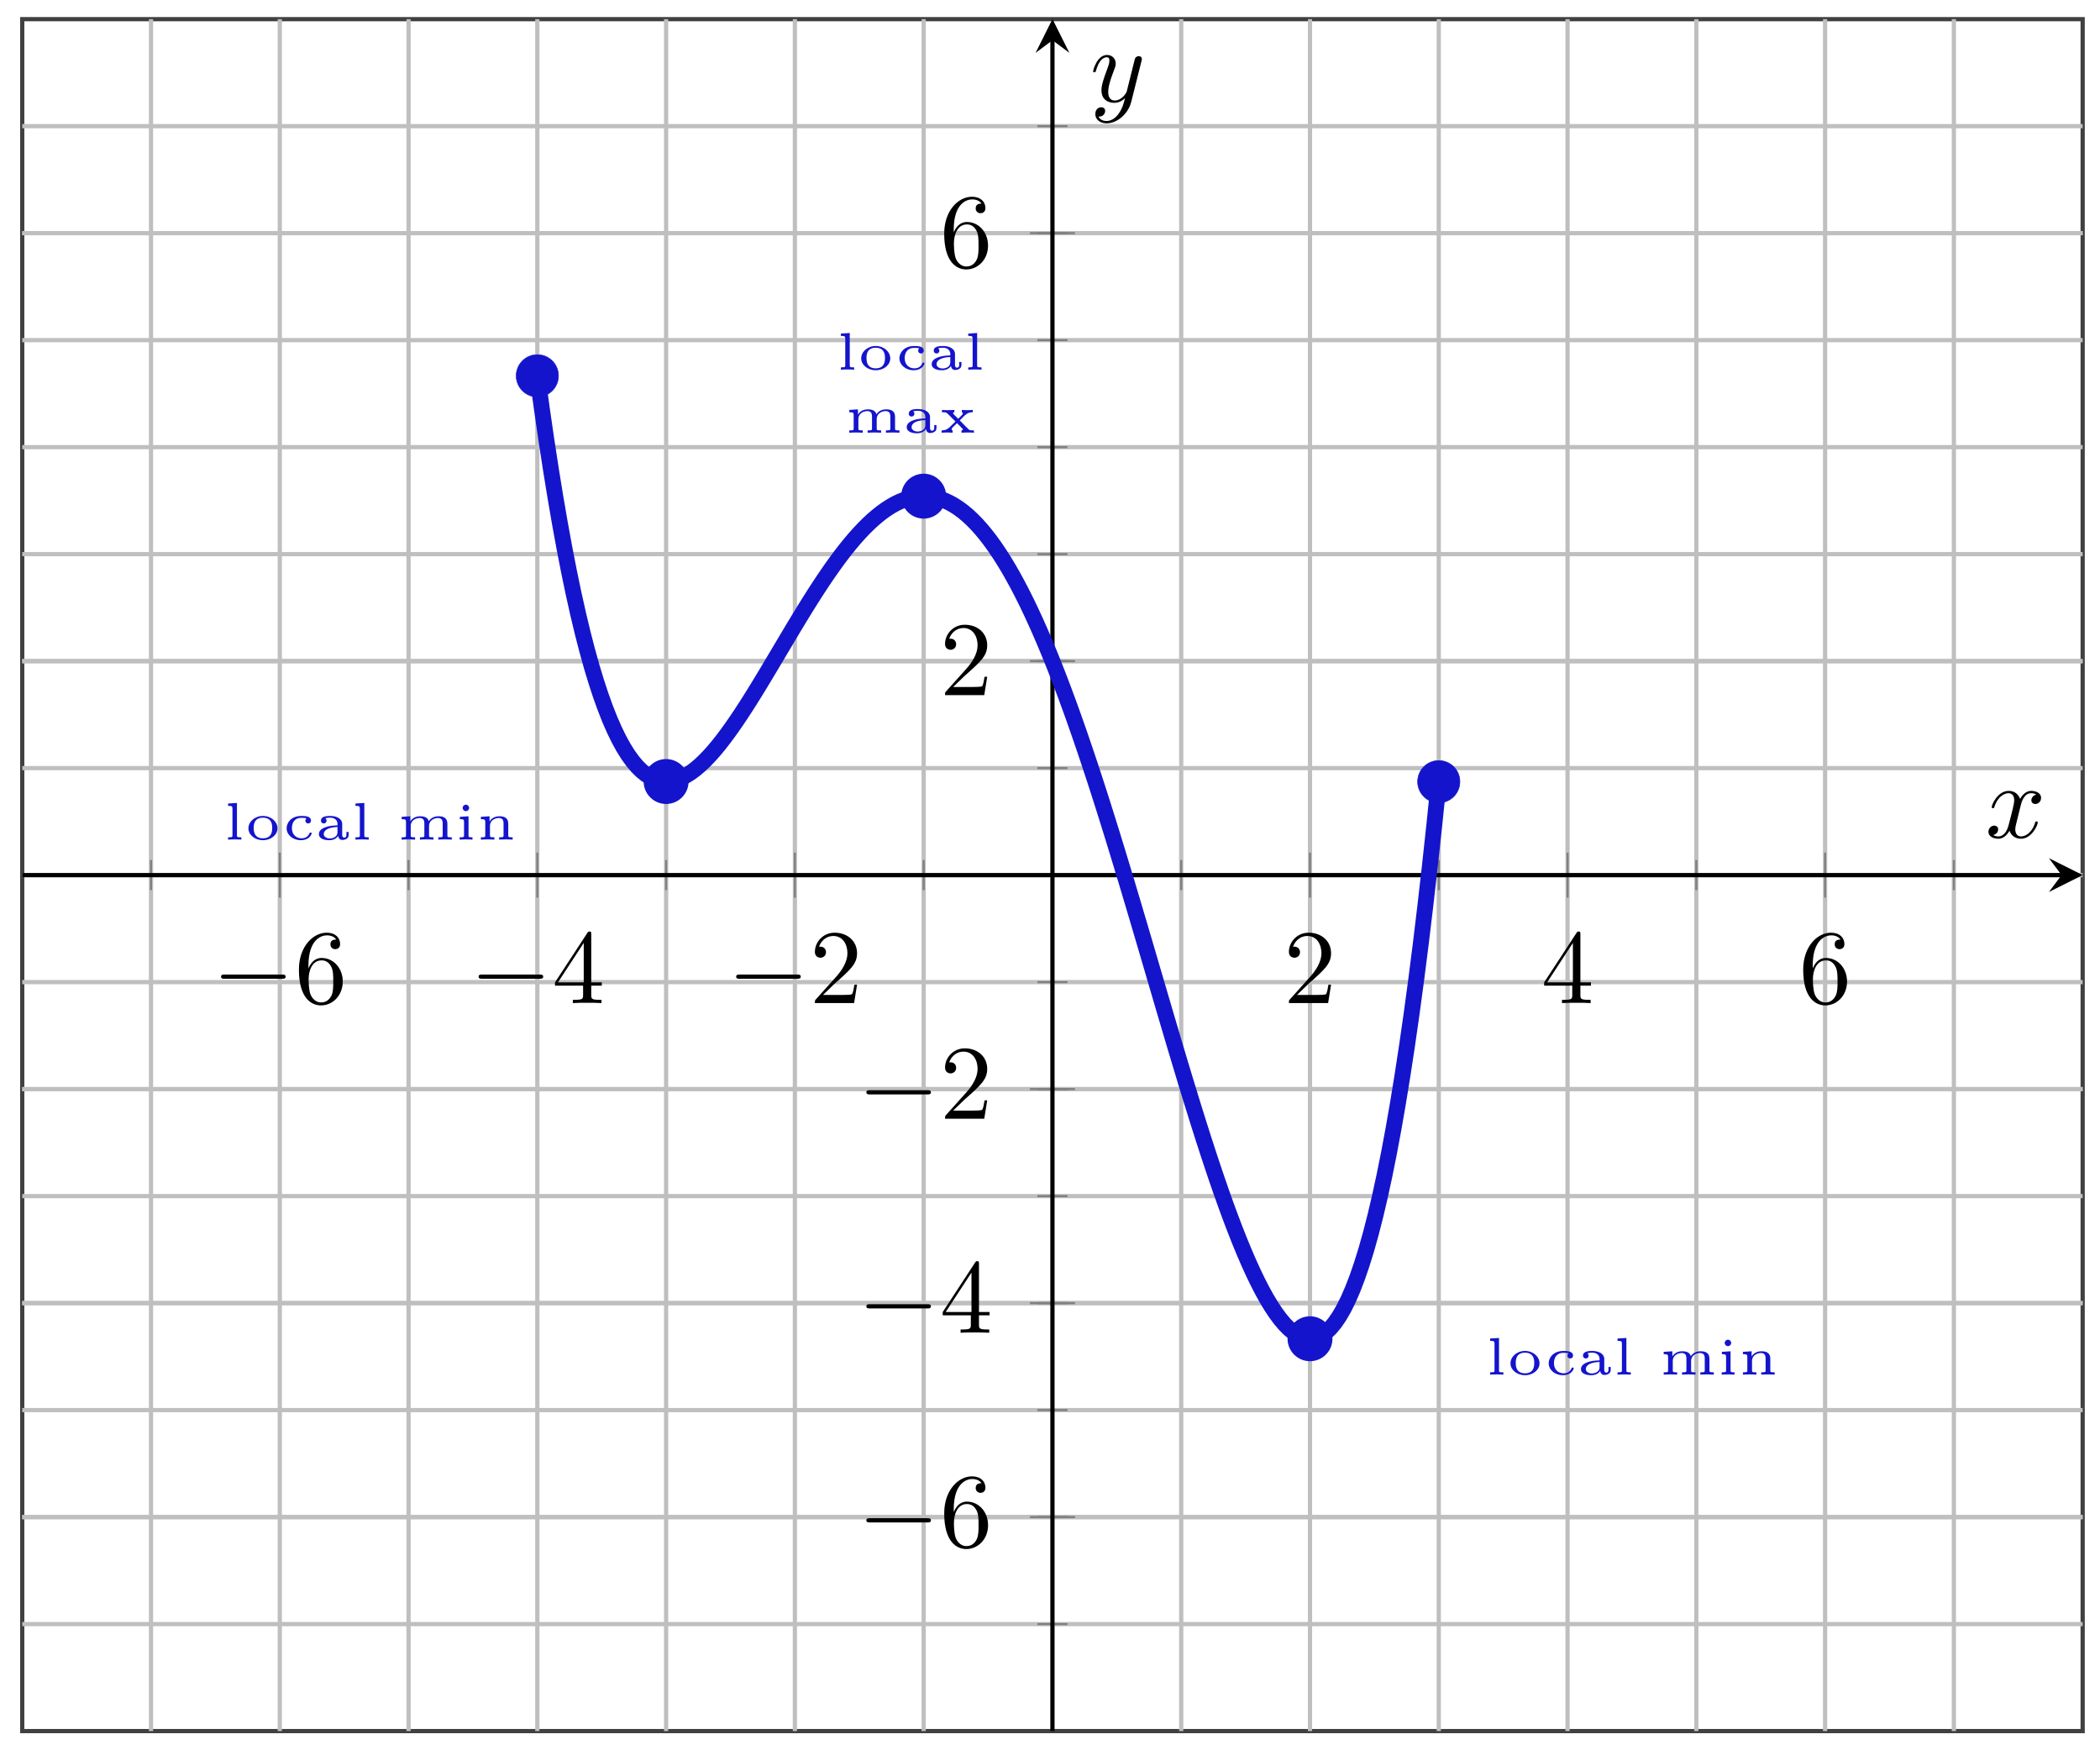<svg xmlns="http://www.w3.org/2000/svg" xmlns:xlink="http://www.w3.org/1999/xlink" xmlns:inkscape="http://www.inkscape.org/namespaces/inkscape" version="1.1" width="198" height="165" viewBox="0 0 198 165">
<defs>
<path id="font_1_1" d="M.659 .23C.676 .23 .694 .23 .694 .25 .694 .27 .676 .27 .659 .27H.118C.101 .27 .083 .27 .083 .25 .083 .23 .101 .23 .118 .23H.659Z"/>
<path id="font_2_3" d="M.132 .328V.352C.132 .605 .256 .641 .307 .641 .331 .641 .373 .635 .395 .601 .38 .601 .34 .601 .34 .556 .34 .525 .364 .51 .386 .51 .402 .51 .432 .519 .432 .558 .432 .618 .388 .666 .305 .666 .177 .666 .042 .537 .042 .316 .042 .049 .158-.022 .251-.022 .362-.022 .457 .072 .457 .204 .457 .331 .368 .427 .257 .427 .189 .427 .152 .376 .132 .328M.251 .006C.188 .006 .158 .066 .152 .081 .134 .128 .134 .208 .134 .226 .134 .304 .166 .404 .256 .404 .272 .404 .318 .404 .349 .342 .367 .305 .367 .254 .367 .205 .367 .157 .367 .107 .35 .071 .32 .011 .274 .006 .251 .006Z"/>
<path id="font_2_2" d="M.294 .165V.078C.294 .042 .292 .031 .218 .031H.197V0C.238 .003 .29 .003 .332 .003 .374 .003 .427 .003 .468 0V.031H.447C.373 .031 .371 .042 .371 .078V.165H.471V.196H.371V.651C.371 .671 .371 .677 .355 .677 .346 .677 .343 .677 .335 .665L.028 .196V.165H.294M.3 .196H.056L.3 .569V.196Z"/>
<path id="font_2_1" d="M.127 .077 .233 .18C.389 .318 .449 .372 .449 .472 .449 .586 .359 .666 .237 .666 .124 .666 .05 .574 .05 .485 .05 .429 .1 .429 .103 .429 .12 .429 .155 .441 .155 .482 .155 .508 .137 .534 .102 .534 .094 .534 .092 .534 .089 .533 .112 .598 .166 .635 .224 .635 .315 .635 .358 .554 .358 .472 .358 .392 .308 .313 .253 .251L.061 .037C.05 .026 .05 .024 .05 0H.421L.449 .174H.424C.419 .144 .412 .1 .402 .085 .395 .077 .329 .077 .307 .077H.127Z"/>
<clipPath id="clip_3">
<path transform="matrix(1,0,0,-1,2.096,163.191)" d="M0 0H194.269V161.384H0Z"/>
</clipPath>
<path id="font_4_72" d="M.334 0V.044H.316C.251 .044 .251 .053 .251 .084V.694L.083 .683V.639C.157 .639 .166 .632 .166 .583V.084C.166 .053 .166 .044 .101 .044H.083V0C.125 .003 .166 .004 .208 .004 .25 .004 .292 .003 .334 0Z"/>
<path id="font_4_81" d="M.615 .213C.615 .338 .497 .448 .34 .448 .183 .448 .065 .338 .065 .213 .065 .093 .184-.011 .34-.011 .497-.011 .615 .093 .615 .213M.515 .223C.515 .174 .515 .025 .34 .025 .165 .025 .165 .174 .165 .223 .165 .268 .165 .415 .34 .415 .515 .415 .515 .268 .515 .223Z"/>
<path id="font_4_43" d="M.547 .12C.547 .134 .532 .134 .526 .134 .51 .134 .509 .131 .504 .119 .47 .036 .397 .025 .353 .025 .267 .025 .172 .083 .172 .217 .172 .261 .181 .316 .218 .358 .266 .412 .325 .412 .356 .412 .386 .412 .414 .412 .449 .403 .435 .393 .427 .377 .427 .359 .427 .326 .452 .306 .48 .306 .504 .306 .533 .322 .533 .36 .533 .445 .422 .448 .352 .448 .156 .448 .072 .316 .072 .216 .072 .092 .189-.011 .34-.011 .513-.011 .547 .111 .547 .12Z"/>
<path id="font_4_28" d="M.635 .09V.145H.593V.092C.593 .082 .593 .038 .553 .038 .513 .038 .513 .082 .513 .092V.297C.513 .393 .412 .448 .288 .448 .227 .448 .111 .445 .111 .36 .111 .323 .139 .306 .164 .306 .191 .306 .217 .325 .217 .359 .217 .383 .203 .398 .194 .404 .227 .415 .275 .415 .286 .415 .371 .415 .424 .368 .424 .296V.27C.327 .265 .273 .262 .196 .235 .13 .212 .072 .17 .072 .105 .072 .011 .188-.011 .268-.011 .345-.011 .405 .02 .436 .071 .44 .036 .463-.006 .514-.006 .521-.006 .635-.006 .635 .09V.09M.424 .142C.424 .032 .304 .022 .279 .022 .22 .022 .164 .053 .164 .105 .164 .138 .185 .23 .424 .24V.142Z"/>
<path id="font_4_75" d="M1.031 0V.044H1.013C.948 .044 .948 .053 .948 .084V.302C.948 .425 .854 .442 .779 .442 .681 .442 .624 .393 .596 .349 .571 .441 .469 .442 .432 .442 .329 .442 .271 .387 .246 .344V.442L.082 .431V.387C.156 .387 .165 .38 .165 .331V.084C.165 .053 .165 .044 .1 .044H.082V0C.125 .003 .167 .004 .21 .004 .252 .004 .295 .003 .337 0V.044H.319C.254 .044 .254 .053 .254 .084V.258C.254 .369 .356 .409 .421 .409 .494 .409 .512 .368 .512 .303V.084C.512 .053 .512 .044 .447 .044H.429V0C.472 .003 .514 .004 .557 .004 .599 .004 .642 .003 .684 0V.044H.666C.601 .044 .601 .053 .601 .084V.258C.601 .369 .703 .409 .768 .409 .841 .409 .859 .368 .859 .303V.084C.859 .053 .859 .044 .794 .044H.776V0C.819 .003 .861 .004 .904 .004 .946 .004 .989 .003 1.031 0Z"/>
<path id="font_4_66" d="M.326 0V.044C.259 .044 .251 .044 .251 .084V.442L.087 .431V.387C.158 .387 .166 .38 .166 .331V.084C.166 .053 .166 .044 .101 .044H.083V0C.124 .003 .166 .004 .207 .004 .245 .004 .289 .003 .326 0M.262 .6C.262 .634 .235 .661 .201 .661 .168 .661 .14 .634 .14 .6 .14 .566 .167 .539 .201 .539 .234 .539 .262 .566 .262 .6Z"/>
<path id="font_4_77" d="M.683 0V.044H.665C.6 .044 .6 .053 .6 .084V.302C.6 .412 .525 .442 .432 .442 .325 .442 .269 .383 .246 .344V.442L.082 .431V.387C.156 .387 .165 .38 .165 .331V.084C.165 .053 .165 .044 .1 .044H.082V0C.125 .003 .167 .004 .21 .004 .252 .004 .295 .003 .337 0V.044H.319C.254 .044 .254 .053 .254 .084V.258C.254 .371 .358 .409 .42 .409 .494 .409 .511 .367 .511 .303V.084C.511 .053 .511 .044 .446 .044H.428V0C.471 .003 .513 .004 .556 .004 .598 .004 .641 .003 .683 0Z"/>
<path id="font_4_116" d="M.663 0V.044H.644C.589 .044 .578 .052 .566 .06 .556 .067 .44 .187 .395 .233 .518 .36 .544 .386 .641 .387V.431C.612 .429 .584 .427 .545 .427 .51 .427 .469 .428 .434 .431V.387C.452 .385 .453 .368 .453 .368 .453 .35 .443 .34 .415 .312L.365 .264C.319 .308 .267 .359 .267 .369 .267 .386 .289 .387 .293 .387V.431C.252 .428 .174 .427 .169 .427 .129 .427 .1 .427 .058 .431V.387H.077C.14 .387 .141 .385 .195 .331L.313 .212C.306 .206 .219 .118 .204 .105 .176 .079 .139 .045 .052 .044V0C.081 .002 .109 .004 .148 .004 .183 .004 .224 .003 .259 0V.044C.244 .046 .241 .057 .241 .063 .241 .08 .255 .095 .259 .099L.342 .181C.377 .147 .42 .105 .445 .077 .453 .067 .454 .067 .454 .062 .454 .045 .432 .044 .428 .044V0C.469 .003 .547 .004 .552 .004 .592 .004 .621 .004 .663 0Z"/>
<path id="font_5_1" d="M.334 .302C.34 .328 .363 .42 .433 .42 .438 .42 .462 .42 .483 .407 .455 .402 .435 .377 .435 .353 .435 .337 .446 .318 .473 .318 .495 .318 .527 .336 .527 .376 .527 .428 .468 .442 .434 .442 .376 .442 .341 .389 .329 .366 .304 .432 .25 .442 .221 .442 .117 .442 .06 .313 .06 .288 .06 .278 .07 .278 .072 .278 .08 .278 .083 .28 .085 .289 .119 .395 .185 .42 .219 .42 .238 .42 .273 .411 .273 .353 .273 .322 .256 .255 .219 .115 .203 .053 .168 .011 .124 .011 .118 .011 .095 .011 .074 .024 .099 .029 .121 .05 .121 .078 .121 .105 .099 .113 .084 .113 .054 .113 .029 .087 .029 .055 .029 .009 .079-.011 .123-.011 .189-.011 .225 .059 .228 .065 .24 .028 .276-.011 .336-.011 .439-.011 .496 .118 .496 .143 .496 .153 .487 .153 .484 .153 .475 .153 .473 .149 .471 .142 .438 .035 .37 .011 .338 .011 .299 .011 .283 .043 .283 .077 .283 .099 .289 .121 .3 .165L.334 .302Z"/>
<path id="font_5_2" d="M.486 .381C.49 .395 .49 .397 .49 .404 .49 .422 .476 .431 .461 .431 .451 .431 .435 .425 .426 .41 .424 .405 .416 .374 .412 .356 .405 .33 .398 .303 .392 .276L.347 .096C.343 .081 .3 .011 .234 .011 .183 .011 .172 .055 .172 .092 .172 .138 .189 .2 .223 .288 .239 .329 .243 .34 .243 .36 .243 .405 .211 .442 .161 .442 .066 .442 .029 .297 .029 .288 .029 .278 .039 .278 .041 .278 .051 .278 .052 .28 .057 .296 .084 .39 .124 .42 .158 .42 .166 .42 .183 .42 .183 .388 .183 .363 .173 .337 .166 .318 .126 .212 .108 .155 .108 .108 .108 .019 .171-.011 .23-.011 .269-.011 .303 .006 .331 .034 .318-.018 .306-.067 .266-.12 .24-.154 .202-.183 .156-.183 .142-.183 .097-.18 .08-.141 .096-.141 .109-.141 .123-.129 .133-.12 .143-.107 .143-.088 .143-.057 .116-.053 .106-.053 .083-.053 .05-.069 .05-.118 .05-.168 .094-.205 .156-.205 .259-.205 .362-.114 .39-.001L.486 .381Z"/>
</defs>
<path transform="matrix(1,0,0,-1,2.096,163.191)" stroke-width=".399" stroke-linecap="butt" stroke-miterlimit="10" stroke-linejoin="miter" fill="none" stroke="#404040" d="M0 0H194.269V161.384H0Z"/>
<path transform="matrix(1,0,0,-1,2.096,163.191)" stroke-width=".399" stroke-linecap="butt" stroke-miterlimit="10" stroke-linejoin="miter" fill="none" stroke="#bfbfbf" d="M12.142 0V161.384M36.425 0V161.384M60.709 0V161.384M84.993 0V161.384M109.276 0V161.384M133.56 0V161.384M157.844 0V161.384M182.127 0V161.384"/>
<path transform="matrix(1,0,0,-1,2.096,163.191)" stroke-width=".399" stroke-linecap="butt" stroke-miterlimit="10" stroke-linejoin="miter" fill="none" stroke="#bfbfbf" d="M24.284 0V161.384M48.567 0V161.384M72.851 0V161.384M121.418 0V161.384M145.702 0V161.384M169.985 0V161.384"/>
<path transform="matrix(1,0,0,-1,2.096,163.191)" stroke-width=".399" stroke-linecap="butt" stroke-miterlimit="10" stroke-linejoin="miter" fill="none" stroke="#bfbfbf" d="M0 10.086H194.269M0 20.173H194.269M0 30.26H194.269M0 40.346H194.269M0 50.433H194.269M0 60.519H194.269M0 70.606H194.269M0 80.692H194.269M0 90.779H194.269M0 100.865H194.269M0 110.952H194.269M0 121.038H194.269M0 131.125H194.269M0 141.211H194.269M0 151.298H194.269"/>
<path transform="matrix(1,0,0,-1,2.096,163.191)" stroke-width=".399" stroke-linecap="butt" stroke-miterlimit="10" stroke-linejoin="miter" fill="none" stroke="#bfbfbf" d="M0 20.173H194.269M0 40.346H194.269M0 60.519H194.269M0 100.865H194.269M0 141.211H194.269"/>
<path transform="matrix(1,0,0,-1,2.096,163.191)" stroke-width=".199" stroke-linecap="butt" stroke-miterlimit="10" stroke-linejoin="miter" fill="none" stroke="#7f807f" d="M12.142 79.275V82.11M36.425 79.275V82.11M60.709 79.275V82.11M84.993 79.275V82.11M109.276 79.275V82.11M133.56 79.275V82.11M157.844 79.275V82.11M182.127 79.275V82.11"/>
<path transform="matrix(1,0,0,-1,2.096,163.191)" stroke-width=".199" stroke-linecap="butt" stroke-miterlimit="10" stroke-linejoin="miter" fill="none" stroke="#7f807f" d="M24.284 78.566V82.818M48.567 78.566V82.818M72.851 78.566V82.818M121.418 78.566V82.818M145.702 78.566V82.818M169.985 78.566V82.818"/>
<path transform="matrix(1,0,0,-1,2.096,163.191)" stroke-width=".199" stroke-linecap="butt" stroke-miterlimit="10" stroke-linejoin="miter" fill="none" stroke="#7f807f" d="M95.717 10.086H98.552M95.717 20.173H98.552M95.717 30.26H98.552M95.717 40.346H98.552M95.717 50.433H98.552M95.717 60.519H98.552M95.717 70.606H98.552M95.717 80.692H98.552M95.717 90.779H98.552M95.717 100.865H98.552M95.717 110.952H98.552M95.717 121.038H98.552M95.717 131.125H98.552M95.717 141.211H98.552M95.717 151.298H98.552"/>
<path transform="matrix(1,0,0,-1,2.096,163.191)" stroke-width=".199" stroke-linecap="butt" stroke-miterlimit="10" stroke-linejoin="miter" fill="none" stroke="#7f807f" d="M95.009 20.173H99.26M95.009 40.346H99.26M95.009 60.519H99.26M95.009 100.865H99.26M95.009 141.211H99.26"/>
<path transform="matrix(1,0,0,-1,2.096,163.191)" stroke-width=".399" stroke-linecap="butt" stroke-miterlimit="10" stroke-linejoin="miter" fill="none" stroke="#000000" d="M0 80.692H192.277"/>
<path transform="matrix(1,0,0,-1,194.379,82.494)" d="M1.993 0-1.196 1.594 0 0-1.196-1.594"/>
<path transform="matrix(1,0,0,-1,2.096,163.191)" stroke-width=".399" stroke-linecap="butt" stroke-miterlimit="10" stroke-linejoin="miter" fill="none" stroke="#000000" d="M97.135 0V159.392"/>
<path transform="matrix(0,-1,-1,-0,99.234,3.79)" d="M1.993 0-1.196 1.594 0 0-1.196-1.594"/>
<use data-text="&#x2212;" xlink:href="#font_1_1" transform="matrix(9.963,0,0,-9.963,20.016,94.561)"/>
<use data-text="6" xlink:href="#font_2_3" transform="matrix(9.963,0,0,-9.963,27.765,94.561)"/>
<use data-text="&#x2212;" xlink:href="#font_1_1" transform="matrix(9.963,0,0,-9.963,44.3,94.561)"/>
<use data-text="4" xlink:href="#font_2_2" transform="matrix(9.963,0,0,-9.963,52.049,94.561)"/>
<use data-text="&#x2212;" xlink:href="#font_1_1" transform="matrix(9.963,0,0,-9.963,68.584,94.561)"/>
<use data-text="2" xlink:href="#font_2_1" transform="matrix(9.963,0,0,-9.963,76.334,94.561)"/>
<use data-text="2" xlink:href="#font_2_1" transform="matrix(9.963,0,0,-9.963,121.027,94.561)"/>
<use data-text="4" xlink:href="#font_2_2" transform="matrix(9.963,0,0,-9.963,145.312,94.561)"/>
<use data-text="6" xlink:href="#font_2_3" transform="matrix(9.963,0,0,-9.963,169.597,94.561)"/>
<use data-text="&#x2212;" xlink:href="#font_1_1" transform="matrix(9.963,0,0,-9.963,80.858,145.812)"/>
<use data-text="6" xlink:href="#font_2_3" transform="matrix(9.963,0,0,-9.963,88.607,145.812)"/>
<use data-text="&#x2212;" xlink:href="#font_1_1" transform="matrix(9.963,0,0,-9.963,80.858,125.638)"/>
<use data-text="4" xlink:href="#font_2_2" transform="matrix(9.963,0,0,-9.963,88.607,125.638)"/>
<use data-text="&#x2212;" xlink:href="#font_1_1" transform="matrix(9.963,0,0,-9.963,80.858,105.463)"/>
<use data-text="2" xlink:href="#font_2_1" transform="matrix(9.963,0,0,-9.963,88.607,105.463)"/>
<use data-text="2" xlink:href="#font_2_1" transform="matrix(9.963,0,0,-9.963,88.606,65.53)"/>
<use data-text="6" xlink:href="#font_2_3" transform="matrix(9.963,0,0,-9.963,88.606,25.182)"/>
<g clip-path="url(#clip_3)">
<path transform="matrix(1,0,0,-1,2.096,163.191)" stroke-width="1.494" stroke-linecap="butt" stroke-miterlimit="10" stroke-linejoin="miter" fill="none" stroke="#1414cc" d="M48.567 127.765 48.994 124.655 49.421 121.709 49.849 118.923 50.276 116.293 50.703 113.814 51.13 111.482 51.557 109.293 51.984 107.243 52.411 105.328 52.838 103.544 53.265 101.886 53.692 100.352 54.12 98.937 54.547 97.637 54.974 96.449 55.401 95.368 55.828 94.392 56.255 93.516 56.682 92.737 57.109 92.052 57.536 91.457 57.963 90.948 58.391 90.522 58.818 90.176 59.245 89.907 59.672 89.71 60.099 89.584 60.526 89.524 60.953 89.529 61.38 89.594 61.807 89.716 62.234 89.894 62.662 90.123 63.089 90.4 63.516 90.724 63.943 91.091 64.37 91.499 64.797 91.944 65.224 92.424 65.651 92.937 66.078 93.48 66.505 94.05 66.933 94.646 67.36 95.263 67.787 95.901 68.214 96.557 68.641 97.228 69.068 97.913 69.495 98.609 69.922 99.314 70.349 100.026 70.776 100.742 71.204 101.461 71.631 102.182 72.058 102.901 72.485 103.617 72.912 104.329 73.339 105.034 73.766 105.731 74.193 106.418 74.62 107.094 75.047 107.756 75.475 108.404 75.902 109.035 76.329 109.649 76.756 110.244 77.183 110.819 77.61 111.372 78.037 111.902 78.464 112.408 78.891 112.888 79.318 113.343 79.746 113.769 80.173 114.167 80.6 114.536 81.027 114.874 81.454 115.181 81.881 115.455 82.308 115.697 82.735 115.905 83.162 116.078 83.589 116.216 84.017 116.318 84.444 116.384 84.871 116.414 85.298 116.406 85.725 116.36 86.152 116.276 86.579 116.153 87.006 115.992 87.433 115.792 87.86 115.553 88.288 115.274 88.715 114.956 89.142 114.599 89.569 114.201 89.996 113.765 90.423 113.289 90.85 112.774 91.277 112.219 91.704 111.626 92.131 110.994 92.559 110.324 92.986 109.616 93.413 108.87 93.84 108.087 94.267 107.268 94.694 106.413 95.121 105.522 95.548 104.596 95.975 103.636 96.402 102.643 96.83 101.617 97.257 100.559 97.684 99.471 98.111 98.352 98.538 97.204 98.965 96.029 99.392 94.826 99.819 93.597 100.246 92.344 100.673 91.067 101.101 89.767 101.528 88.447 101.955 87.107 102.382 85.748 102.809 84.373 103.236 82.982 103.663 81.577 104.09 80.16 104.517 78.732 104.944 77.295 105.372 75.851 105.799 74.401 106.226 72.947 106.653 71.491 107.08 70.035 107.507 68.581 107.934 67.131 108.361 65.686 108.788 64.249 109.215 62.823 109.643 61.408 110.07 60.008 110.497 58.625 110.924 57.26 111.351 55.917 111.778 54.597 112.205 53.304 112.632 52.039 113.059 50.805 113.486 49.606 113.914 48.442 114.341 47.318 114.768 46.235 115.195 45.197 115.622 44.206 116.049 43.265 116.476 42.378 116.903 41.546 117.33 40.774 117.757 40.064 118.185 39.419 118.612 38.842 119.039 38.337 119.466 37.907 119.893 37.554 120.32 37.283 120.747 37.097 121.174 36.999 121.601 36.992 122.028 37.081 122.456 37.268 122.883 37.558 123.31 37.953 123.737 38.458 124.164 39.077 124.591 39.812 125.018 40.669 125.445 41.65 125.872 42.761 126.299 44.003 126.727 45.383 127.154 46.904 127.581 48.569 128.008 50.384 128.435 52.352 128.862 54.477 129.289 56.765 129.716 59.218 130.143 61.842 130.57 64.642 130.998 67.62 131.425 70.783 131.852 74.134 132.279 77.679 132.706 81.421 133.133 85.366 133.56 89.518"/>
<path transform="matrix(1,0,0,-1,2.096,163.191)" stroke-width=".05" stroke-linecap="butt" stroke-miterlimit="10" stroke-linejoin="miter" fill="none" stroke="#1414cc" d="M48.567 127.766"/>
<path transform="matrix(1,0,0,-1,2.096,163.191)" stroke-width=".249" stroke-linecap="butt" stroke-miterlimit="10" stroke-linejoin="miter" fill="none" stroke="#1414cc" d="M60.709 89.518"/>
<use data-text="l" xlink:href="#font_4_72" transform="matrix(4.981,0,0,-4.982,21.091,79.152)" fill="#1414cc"/>
<use data-text="o" xlink:href="#font_4_81" transform="matrix(4.981,0,0,-4.982,23.099,79.152)" fill="#1414cc"/>
<use data-text="c" xlink:href="#font_4_43" transform="matrix(4.981,0,0,-4.982,26.665,79.152)" fill="#1414cc"/>
<use data-text="a" xlink:href="#font_4_28" transform="matrix(4.981,0,0,-4.982,29.709,79.152)" fill="#1414cc"/>
<use data-text="l" xlink:href="#font_4_72" transform="matrix(4.981,0,0,-4.982,33.101,79.152)" fill="#1414cc"/>
<use data-text="m" xlink:href="#font_4_75" transform="matrix(4.981,0,0,-4.982,37.46,79.152)" fill="#1414cc"/>
<use data-text="i" xlink:href="#font_4_66" transform="matrix(4.981,0,0,-4.982,42.925,79.152)" fill="#1414cc"/>
<use data-text="n" xlink:href="#font_4_77" transform="matrix(4.981,0,0,-4.982,44.932,79.152)" fill="#1414cc"/>
<path transform="matrix(1,0,0,-1,2.096,163.191)" stroke-width=".249" stroke-linecap="butt" stroke-miterlimit="10" stroke-linejoin="miter" fill="none" stroke="#1414cc" d="M84.993 116.418"/>
<use data-text="l" xlink:href="#font_4_72" transform="matrix(4.981,0,0,-4.982,78.869,34.849)" fill="#1414cc"/>
<use data-text="o" xlink:href="#font_4_81" transform="matrix(4.981,0,0,-4.982,80.876,34.849)" fill="#1414cc"/>
<use data-text="c" xlink:href="#font_4_43" transform="matrix(4.981,0,0,-4.982,84.443,34.849)" fill="#1414cc"/>
<use data-text="a" xlink:href="#font_4_28" transform="matrix(4.981,0,0,-4.982,87.487,34.849)" fill="#1414cc"/>
<use data-text="l" xlink:href="#font_4_72" transform="matrix(4.981,0,0,-4.982,90.879,34.849)" fill="#1414cc"/>
<use data-text="m" xlink:href="#font_4_75" transform="matrix(4.981,0,0,-4.982,79.668,40.792)" fill="#1414cc"/>
<use data-text="a" xlink:href="#font_4_28" transform="matrix(4.981,0,0,-4.982,85.132,40.792)" fill="#1414cc"/>
<use data-text="x" xlink:href="#font_4_116" transform="matrix(4.981,0,0,-4.982,88.525,40.792)" fill="#1414cc"/>
<path transform="matrix(1,0,0,-1,2.096,163.191)" stroke-width=".249" stroke-linecap="butt" stroke-miterlimit="10" stroke-linejoin="miter" fill="none" stroke="#1414cc" d="M121.418 36.987"/>
<use data-text="l" xlink:href="#font_4_72" transform="matrix(4.981,0,0,-4.982,140.085,129.587)" fill="#1414cc"/>
<use data-text="o" xlink:href="#font_4_81" transform="matrix(4.981,0,0,-4.982,142.092,129.587)" fill="#1414cc"/>
<use data-text="c" xlink:href="#font_4_43" transform="matrix(4.981,0,0,-4.982,145.659,129.587)" fill="#1414cc"/>
<use data-text="a" xlink:href="#font_4_28" transform="matrix(4.981,0,0,-4.982,148.703,129.587)" fill="#1414cc"/>
<use data-text="l" xlink:href="#font_4_72" transform="matrix(4.981,0,0,-4.982,152.095,129.587)" fill="#1414cc"/>
<use data-text="m" xlink:href="#font_4_75" transform="matrix(4.981,0,0,-4.982,156.454,129.587)" fill="#1414cc"/>
<use data-text="i" xlink:href="#font_4_66" transform="matrix(4.981,0,0,-4.982,161.918,129.587)" fill="#1414cc"/>
<use data-text="n" xlink:href="#font_4_77" transform="matrix(4.981,0,0,-4.982,163.926,129.587)" fill="#1414cc"/>
<path transform="matrix(1,0,0,-1,2.096,163.191)" stroke-width=".05" stroke-linecap="butt" stroke-miterlimit="10" stroke-linejoin="miter" fill="none" stroke="#1414cc" d="M133.56 89.503"/>
</g>
<path transform="matrix(1,0,0,-1,2.096,163.191)" d="M50.56 127.766C50.56 128.866 49.668 129.758 48.567 129.758 47.467 129.758 46.575 128.866 46.575 127.766 46.575 126.665 47.467 125.773 48.567 125.773 49.668 125.773 50.56 126.665 50.56 127.766ZM48.567 127.766" fill="#1414cc"/>
<path transform="matrix(1,0,0,-1,2.096,163.191)" stroke-width=".05" stroke-linecap="butt" stroke-miterlimit="10" stroke-linejoin="miter" fill="none" stroke="#1414cc" d="M50.56 127.766C50.56 128.866 49.668 129.758 48.567 129.758 47.467 129.758 46.575 128.866 46.575 127.766 46.575 126.665 47.467 125.773 48.567 125.773 49.668 125.773 50.56 126.665 50.56 127.766ZM48.567 127.766"/>
<path transform="matrix(1,0,0,-1,2.096,163.191)" stroke-width=".05" stroke-linecap="butt" stroke-miterlimit="10" stroke-linejoin="miter" fill="none" stroke="#1414cc" d=""/>
<path transform="matrix(1,0,0,-1,2.096,163.191)" d="M62.702 89.518C62.702 90.618 61.81 91.51 60.709 91.51 59.609 91.51 58.717 90.618 58.717 89.518 58.717 88.417 59.609 87.525 60.709 87.525 61.81 87.525 62.702 88.417 62.702 89.518ZM60.709 89.518" fill="#1414cc"/>
<path transform="matrix(1,0,0,-1,2.096,163.191)" stroke-width=".249" stroke-linecap="butt" stroke-miterlimit="10" stroke-linejoin="miter" fill="none" stroke="#1414cc" d="M62.702 89.518C62.702 90.618 61.81 91.51 60.709 91.51 59.609 91.51 58.717 90.618 58.717 89.518 58.717 88.417 59.609 87.525 60.709 87.525 61.81 87.525 62.702 88.417 62.702 89.518ZM60.709 89.518"/>
<path transform="matrix(1,0,0,-1,2.096,163.191)" stroke-width=".249" stroke-linecap="butt" stroke-miterlimit="10" stroke-linejoin="miter" fill="none" stroke="#1414cc" d=""/>
<path transform="matrix(1,0,0,-1,2.096,163.191)" d="M86.985 116.418C86.985 117.519 86.093 118.411 84.993 118.411 83.892 118.411 83 117.519 83 116.418 83 115.318 83.892 114.426 84.993 114.426 86.093 114.426 86.985 115.318 86.985 116.418ZM84.993 116.418" fill="#1414cc"/>
<path transform="matrix(1,0,0,-1,2.096,163.191)" stroke-width=".249" stroke-linecap="butt" stroke-miterlimit="10" stroke-linejoin="miter" fill="none" stroke="#1414cc" d="M86.985 116.418C86.985 117.519 86.093 118.411 84.993 118.411 83.892 118.411 83 117.519 83 116.418 83 115.318 83.892 114.426 84.993 114.426 86.093 114.426 86.985 115.318 86.985 116.418ZM84.993 116.418"/>
<path transform="matrix(1,0,0,-1,2.096,163.191)" stroke-width=".249" stroke-linecap="butt" stroke-miterlimit="10" stroke-linejoin="miter" fill="none" stroke="#1414cc" d=""/>
<path transform="matrix(1,0,0,-1,2.096,163.191)" d="M123.411 36.987C123.411 38.088 122.519 38.98 121.418 38.98 120.318 38.98 119.426 38.088 119.426 36.987 119.426 35.887 120.318 34.995 121.418 34.995 122.519 34.995 123.411 35.887 123.411 36.987ZM121.418 36.987" fill="#1414cc"/>
<path transform="matrix(1,0,0,-1,2.096,163.191)" stroke-width=".249" stroke-linecap="butt" stroke-miterlimit="10" stroke-linejoin="miter" fill="none" stroke="#1414cc" d="M123.411 36.987C123.411 38.088 122.519 38.98 121.418 38.98 120.318 38.98 119.426 38.088 119.426 36.987 119.426 35.887 120.318 34.995 121.418 34.995 122.519 34.995 123.411 35.887 123.411 36.987ZM121.418 36.987"/>
<path transform="matrix(1,0,0,-1,2.096,163.191)" stroke-width=".249" stroke-linecap="butt" stroke-miterlimit="10" stroke-linejoin="miter" fill="none" stroke="#1414cc" d=""/>
<path transform="matrix(1,0,0,-1,2.096,163.191)" d="M135.553 89.503C135.553 90.603 134.66 91.495 133.56 91.495 132.46 91.495 131.567 90.603 131.567 89.503 131.567 88.402 132.46 87.51 133.56 87.51 134.66 87.51 135.553 88.402 135.553 89.503ZM133.56 89.503" fill="#1414cc"/>
<path transform="matrix(1,0,0,-1,2.096,163.191)" stroke-width=".05" stroke-linecap="butt" stroke-miterlimit="10" stroke-linejoin="miter" fill="none" stroke="#1414cc" d="M135.553 89.503C135.553 90.603 134.66 91.495 133.56 91.495 132.46 91.495 131.567 90.603 131.567 89.503 131.567 88.402 132.46 87.51 133.56 87.51 134.66 87.51 135.553 88.402 135.553 89.503ZM133.56 89.503"/>
<path transform="matrix(1,0,0,-1,2.096,163.191)" stroke-width=".05" stroke-linecap="butt" stroke-miterlimit="10" stroke-linejoin="miter" fill="none" stroke="#1414cc" d=""/>
<use data-text="x" xlink:href="#font_5_1" transform="matrix(9.963,0,0,-9.963,187.192,78.96)"/>
<use data-text="y" xlink:href="#font_5_2" transform="matrix(9.963,0,0,-9.963,102.776,9.584)"/>
</svg>

